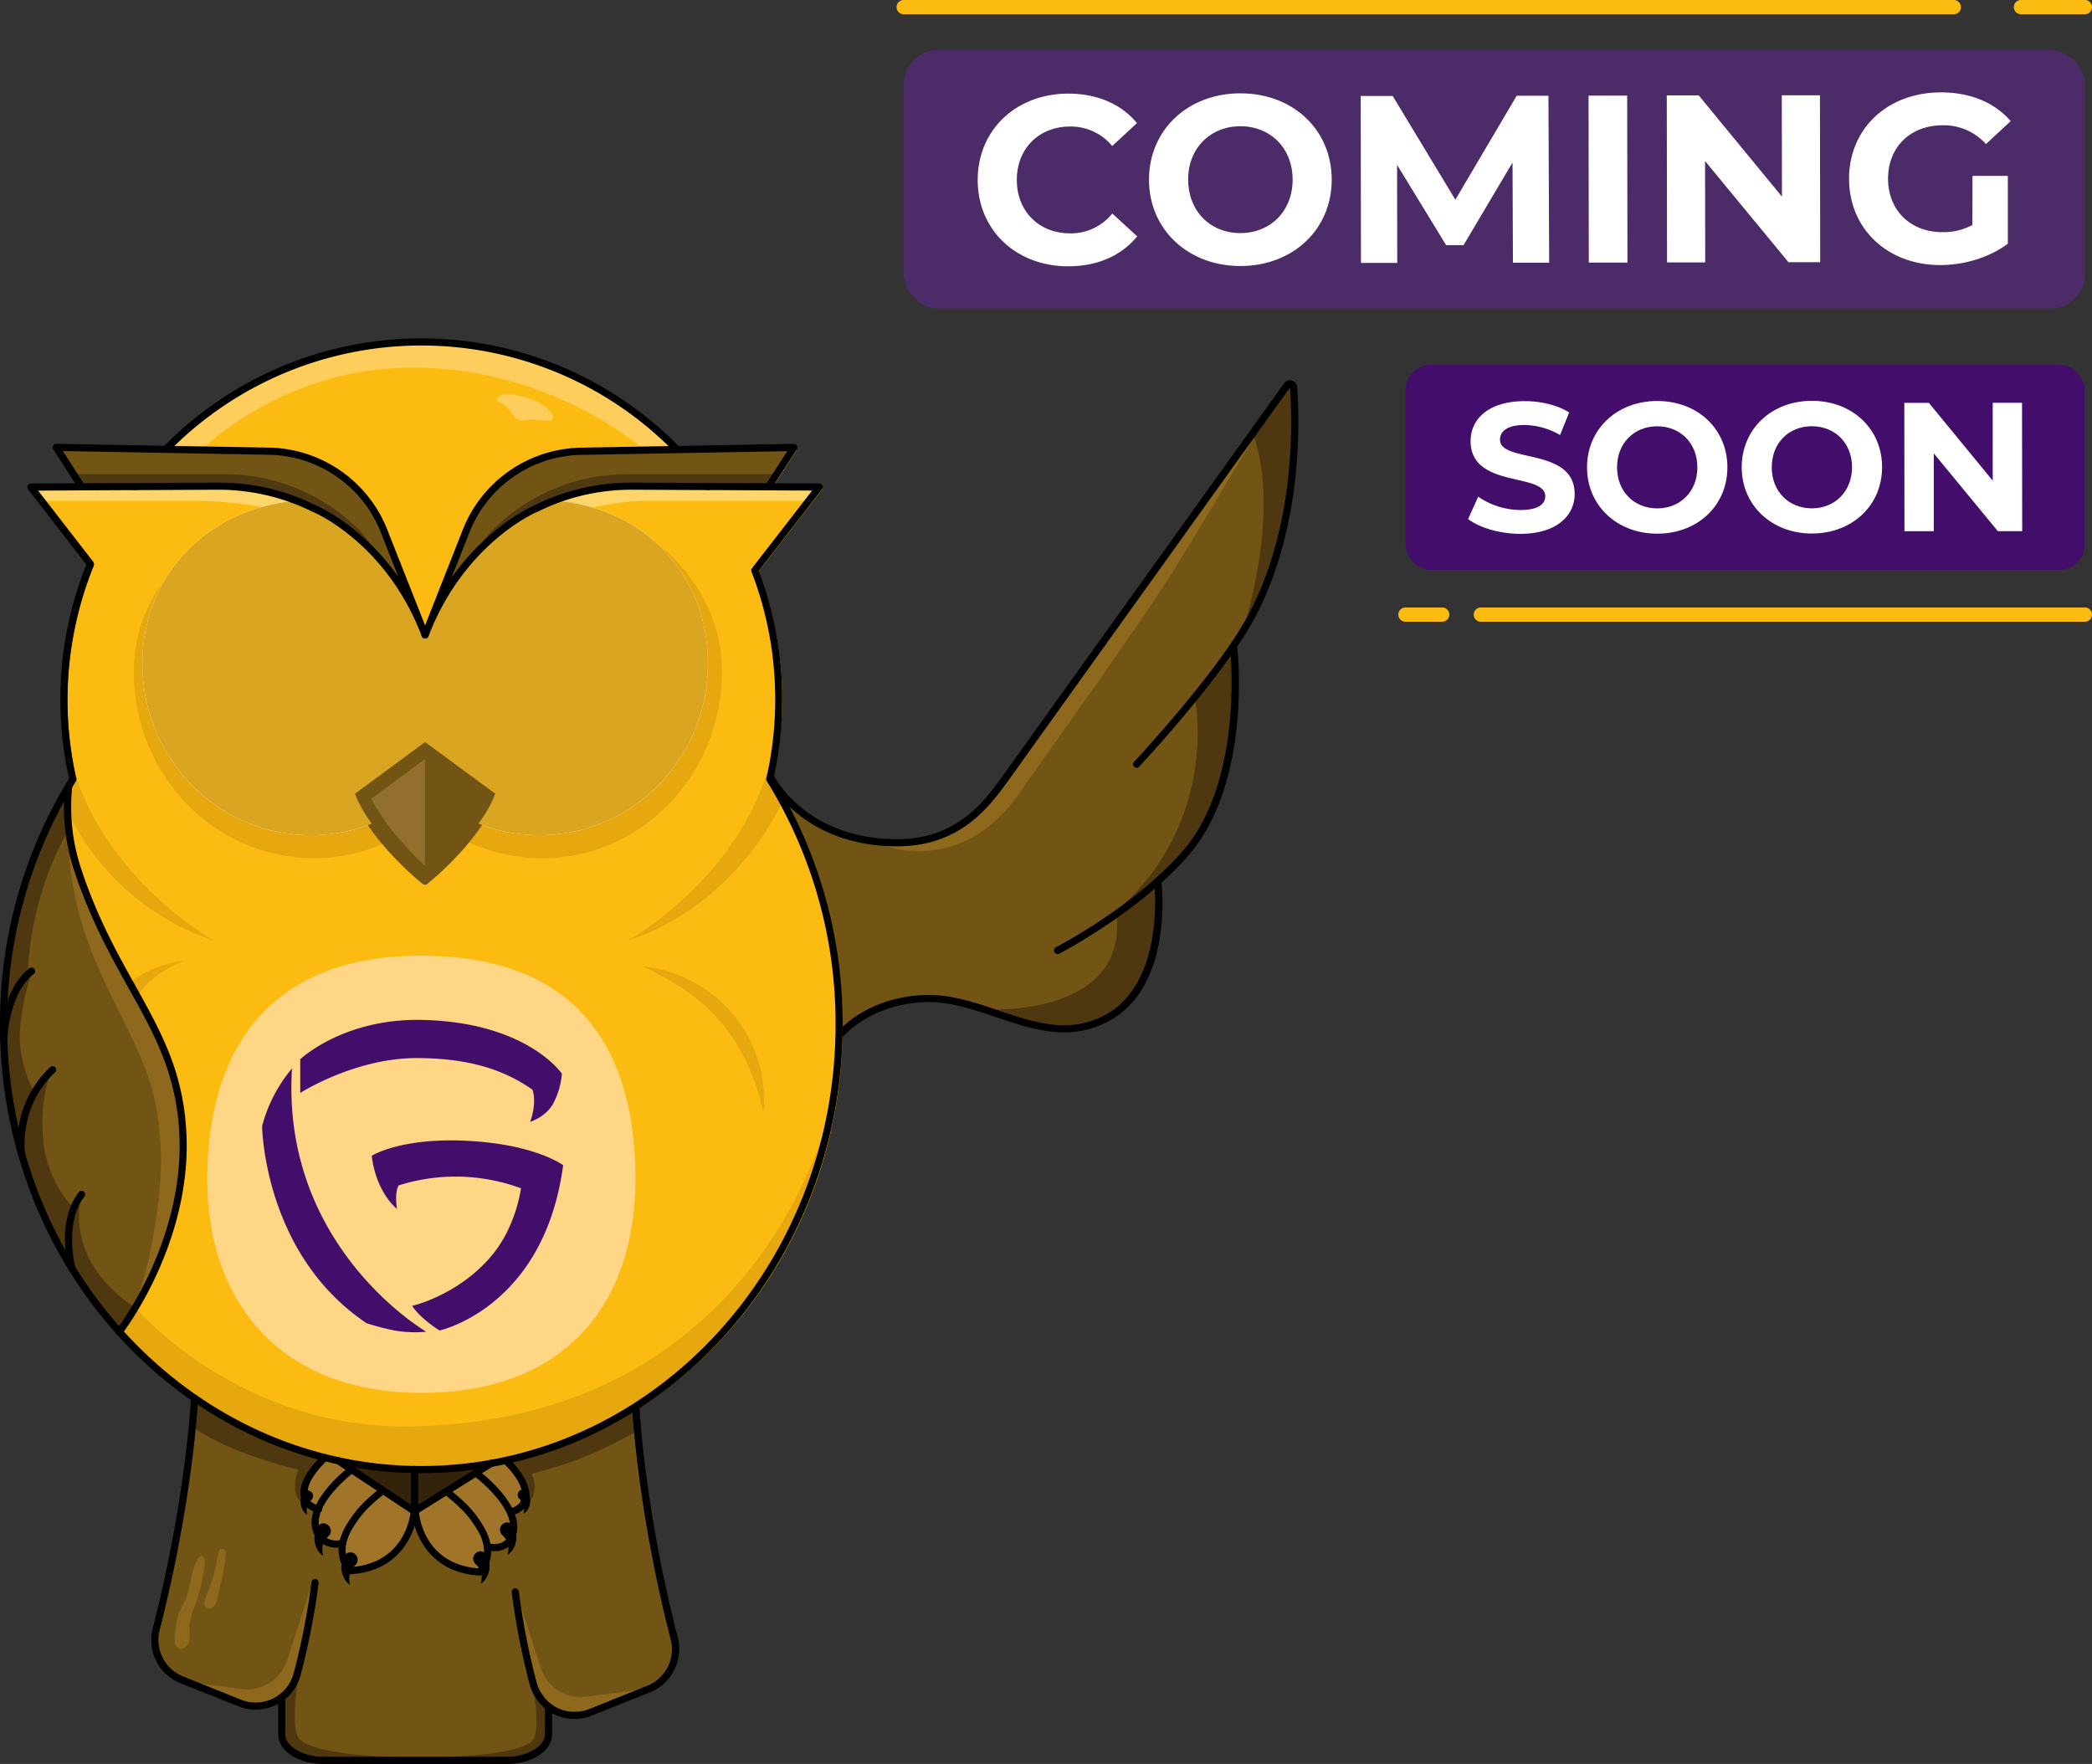 <svg
      id="Capa_1"
      data-name="Capa 1"
      xmlns="http://www.w3.org/2000/svg"
      viewBox="0 0 880 742"
    >
    <rect x="0" y="0" width="880" height="742" fill="#333333" stroke="none"/>
    <defs>
    <style>
        .cls-1 {
        fill: #725514;
        }
        .cls-2 {
        fill: #4f3810;
        }
        .cls-3 {
        fill: #8e681c;
        }
        .cls-4 {
        fill: #fbbb10;
        }
        .cls-5 {
        opacity: 0.6;
        }
        .cls-6 {
        fill: #d89a0f;
        }
        .cls-7 {
        fill: #fff;
        }
        .cls-8 {
        fill: #33230a;
        }
        .cls-9 {
        fill: #a0752a;
        }
        .cls-10 {
        fill: #ffcd5c;
        }
        .cls-11 {
        fill: #4f3912;
        }
        .cls-12 {
        fill: #936f2e;
        }
        .cls-13 {
        opacity: 0.38;
        }
        .cls-14 {
        fill: #ffd685;
        }
        .cls-15 {
        opacity: 0;
        }
        .cls-16 {
        fill: #430e6b;
        }
        .cls-17 {
        fill: #daa520;
        }
        .cls-18 {
        fill: #411f0a;
        }
        .cls-19 {
        fill: #4c2c68;
        }
    </style>
    </defs>

    <g id="sign">
    <g id="Rectángulo_13927" data-name="Rectángulo 13927">
        <rect
        class="cls-19"
        x="380.13"
        y="21.06"
        width="496.88"
        height="108.69"
        rx="14.35"
        />
    </g>
    <g id="Rectángulo_13927-2" data-name="Rectángulo 13927">
        <rect
        class="cls-16"
        x="591.2"
        y="153.46"
        width="285.8"
        height="86.24"
        rx="10.65"
        />
    </g>
    <path
        class="cls-7"
        d="M411.27,75.76c0-21.17,16.2-36.35,38.08-36.38,12.14,0,22.28,4.37,28.92,12.39l-10.42,9.65a22.62,22.62,0,0,0-17.68-8.2c-13.14,0-22.46,9.27-22.44,22.51s9.37,22.46,22.52,22.44a22.39,22.39,0,0,0,17.65-8.36l10.45,9.62c-6.61,8.14-16.74,12.57-29,12.59C427.59,112.05,411.31,96.93,411.27,75.76Z"
    />
    <path
        class="cls-7"
        d="M483.32,75.64c0-20.87,16.2-36.35,38.38-36.38s38.46,15.29,38.49,36.26-16.29,36.35-38.37,36.38S483.36,96.51,483.32,75.64Zm60.42-.1c0-13.34-9.47-22.46-22-22.44s-22,9.17-21.94,22.52,9.47,22.46,22,22.43S543.76,88.89,543.74,75.54Z"
    />
    <path
        class="cls-7"
        d="M636.42,110.51l-.17-42.14-20.62,34.75h-7.32L587.68,69.35l.07,41.24-15.26,0-.11-70.23,13.45,0L612.19,84,638,40.27l13.35,0,.31,70.24Z"
    />
    <path class="cls-7" d="M668.22,40.22l16.25,0,.12,70.23-16.26,0Z" />
    <path
        class="cls-7"
        d="M765.56,40.07l.11,70.23-13.35,0L717.23,67.74l.07,42.64-16.06,0-.11-70.24,13.45,0,35,42.58-.07-42.64Z"
    />
    <path
        class="cls-7"
        d="M829.74,74l14.85,0,0,28.5c-7.72,5.83-18.35,9-28.39,9-22.08,0-38.36-15.09-38.39-36.26s16.19-36.34,38.57-36.38c12.35,0,22.59,4.18,29.42,12.09l-10.42,9.65a23.76,23.76,0,0,0-18.17-7.9c-13.65,0-23,9.17-23,22.52,0,13.14,9.37,22.46,22.82,22.43a25.66,25.66,0,0,0,12.64-3Z"
    />
    <path
        class="cls-7"
        d="M617.57,218.34l4.23-9.41a31.71,31.71,0,0,0,17.81,5.6c7.4,0,10.41-2.47,10.4-5.79,0-10.1-31.38-3.12-31.4-23.17,0-9.17,7.38-16.81,22.72-16.83,6.79,0,13.73,1.61,18.74,4.76L656.23,183a30.5,30.5,0,0,0-15-4.23c-7.4,0-10.25,2.79-10.25,6.18,0,9.95,31.38,3.05,31.4,22.86,0,9-7.45,16.74-22.87,16.75C631,224.56,622.35,222,617.57,218.34Z"
    />
    <path
        class="cls-7"
        d="M667.58,196.62c0-16,12.46-27.92,29.49-27.94s29.54,11.76,29.56,27.87-12.53,27.92-29.49,27.94S667.6,212.65,667.58,196.62Zm46.41-.05c0-10.26-7.27-17.26-16.9-17.25s-16.88,7-16.87,17.28,7.27,17.26,16.9,17.25S714,206.82,714,196.57Z"
    />
    <path
        class="cls-7"
        d="M732.65,196.54c0-16,12.46-27.91,29.49-27.93s29.54,11.76,29.56,27.87-12.53,27.92-29.49,27.94S732.67,212.58,732.65,196.54Zm46.41,0c0-10.25-7.27-17.26-16.91-17.25s-16.87,7-16.86,17.29,7.27,17.26,16.9,17.25S779.07,206.75,779.06,196.49Z"
    />
    <path
        class="cls-7"
        d="M850.57,169.43l.07,54H840.38l-26.94-32.73,0,32.76-12.33,0-.06-54h10.33l26.86,32.73,0-32.76Z"
    />
    <path
        class="cls-4"
        d="M821.87,6H380.13a3,3,0,0,1,0-6H821.87a3,3,0,0,1,0,6Z"
    />
    <path
        class="cls-4"
        d="M877,6H850.13a3,3,0,0,1,0-6H877a3,3,0,0,1,0,6Z"
    />
    <path
        class="cls-4"
        d="M877,261.53H622.91a3,3,0,0,1,0-6H877a3,3,0,1,1,0,6Z"
    />
    <path
        class="cls-4"
        d="M606.66,261.53H591.2a3,3,0,0,1,0-6h15.46a3,3,0,0,1,0,6Z"
    />
    </g>

    <g id="owl">
    <g id="right-wing">
        <path
        class="cls-1"
        d="M327.21,332.91l18.05,14.17s47.62,21.54,72.34-12.58l60-83.37,62.05-86.6a2.82,2.82,0,0,1,5,.91h0s6.83,60.41-26.88,107.76l1.83,3.52-.42,22.86-3.72,24.57s-5.35,29.4-29.75,47.65l1.72,7.21L485,403.08s-10.85,45.51-64.73,23.64c0,0-38.17-19-67.48,7.55"
        />
        <path
        class="cls-2"
        d="M502.59,293.26s13.6,65-50.86,102.69l39.53-28.38S524,344.08,519.6,276.72v-6.16Z"
        />
        <path
        class="cls-2"
        d="M522.56,266s17-50.51,4.22-84.23l14.59-19.6,2-.9,1.31,4.5.57,24.61-6.17,38.78-10.82,26.72Z"
        />
        <path
        class="cls-2"
        d="M415.09,424.61s59.58,3.37,54.52-40.19l17.51-12.36v12.37s2,49.81-45.54,47.94L423.52,428Z"
        />
        <path
        class="cls-3"
        d="M367.89,354s31.47,16.12,57.89-16.19c0,0,48.41-67.77,63.53-91,12-18.49,45.55-75.52,45.55-75.52l-54.27,76.08-48,66.7-14,19.27S398,361.46,367.89,354Z"
        />
        <path
        d="M377.4,356h-.16c-40.41-.1-54.33-28.19-54.46-28.48a1.5,1.5,0,1,1,2.7-1.29c.17.34,13.37,26.67,51.77,26.77h.15c25.33,0,37-16.24,44.67-27L533.25,170.88l6.9-9.62a3,3,0,0,1,5.46,1.52c1,12.79,2.7,57.49-17.12,95.88-12.82,24.81-48.74,63.23-49.1,63.61a1.5,1.5,0,1,1-2.18-2c.35-.38,36-38.5,48.61-62.94,19.47-37.68,17.78-81.68,16.8-94.27l-6.93,9.61c-23.8,33.22-87,121.36-111.18,155.16C416.45,339,404.27,356,377.4,356Z"
        />
        <path
        d="M444.85,401.28a1.48,1.48,0,0,1-1.33-.81,1.5,1.5,0,0,1,.64-2c.33-.17,32.81-17,53.19-40.29,26.17-29.87,20.14-85.1,20.08-85.65a1.5,1.5,0,1,1,3-.34c.26,2.31,6.23,57.1-20.8,88-20.77,23.7-53.75,40.81-54.08,41A1.51,1.51,0,0,1,444.85,401.28Z"
        />
        <path
        d="M353.09,437a1.47,1.47,0,0,1-.93-.33,1.49,1.49,0,0,1-.24-2.1c.48-.61,12-14.82,36.35-16,11.05-.54,21.63,3,31.85,6.5,14.83,5,28.83,9.74,43.66,2.45,26.81-13.19,21.77-56.25,21.71-56.68a1.5,1.5,0,0,1,3-.37c.23,1.85,5.36,45.6-23.36,59.74-15.94,7.84-31.2,2.68-45.95-2.3-10-3.37-20.25-6.84-30.75-6.35-22.88,1.09-34,14.71-34.15,14.84A1.49,1.49,0,0,1,353.09,437Z"
        />
    </g>

    <path
        class="cls-1"
        d="M81.82,588.2l-4.76,47.7L65.12,689.54s-4.61,16,26.3,23l14,5.11,13-3.67.27,17.33,4.39,5.59,8.54,3.56H216.1l10.66-4.06,3.75-5.24.22-13.34,6.16,3,8.14.33,30-11.84,6.42-6.15,2.72-10.33-7.4-33.51-5.88-34.31-3.44-33Z"
    />
    <path
        class="cls-4"
        d="M324.8,205.34l21.38.11L319,240.5a149.67,149.67,0,0,1,10.08,54.22c0,11.55-2.15,21.62-4.62,32.42a199.75,199.75,0,0,1,30,104.43c0,103.37-78.68,187.16-175.74,187.16S3,534.94,3,431.57A195,195,0,0,1,32.18,328.31a150.95,150.95,0,0,1,7.38-90.53l-25-32.33,21.34-.11L25.18,188.77l46.31.59s41.1-48.89,120.08-45c0,0,52.63,2.67,93.77,44.32l49.73.68Z"
    />
    <path
        class="cls-1"
        d="M50.13,560.24S78.72,524,77,477.9c-1.68-44.69-28.1-62.39-44.52-112.77A83.56,83.56,0,0,1,28.85,331S-44.34,450.45,50.13,560.24Z"
    />
    <g class="cls-5">
        <path
        class="cls-6"
        d="M303.67,282.63c0,43.3-33.87,78.41-75.65,78.41s-75.66-35.11-75.66-78.41c44.18,11.67,49.53-30.76,67.88-73.71C262,208.92,303.67,239.32,303.67,282.63Z"
        />
    </g>
    <g class="cls-5">
        <path
        class="cls-6"
        d="M56.31,282.63C56.31,325.93,90.18,361,132,361s75.65-35.11,75.65-78.41c-44.17,11.67-50.71-27-69.06-69.93C96.77,212.7,56.31,239.32,56.31,282.63Z"
        />
    </g>
    <g id="eye">
        <path
        class="cls-7"
        d="M297.77,279.16c0,39.86-31.74,72.16-70.89,72.16a69.45,69.45,0,0,1-25.64-4.88,51.82,51.82,0,0,0,7.09-12.57l-29.5-21.74-29.5,21.74a52.16,52.16,0,0,0,7.09,12.57,69.41,69.41,0,0,1-25.64,4.88c-39.15,0-70.89-32.3-70.89-72.16,0-38.27,29-66.14,66-68.55,25.5,11.31,45.43,30.86,52.93,56.51,7.51-25.65,28.51-45.2,54-56.51C269.86,213,297.77,240.88,297.77,279.16Z"
        />
    </g>
    <polygon
        class="cls-1"
        points="149.33 333.87 178.83 312.13 208.33 333.87 194.8 355.88 179.31 370.46 161.78 354.19 149.33 333.87"
    />
    <path
        class="cls-1"
        d="M34.36,204.78,23.68,188.2l99.5,1.69,17.42,7.87,12.73,11.48s6.95,6.22,18.75,41.35c0,0-27.93-45.24-74.53-46Z"
    />
    <path
        class="cls-1"
        d="M185.71,250.59l12.23-32.32s11.81-27.26,45.53-28.1l90.1-1.34L323.3,204.78l-62.32-.3S217.05,203.1,185.71,250.59Z"
    />
    <polygon
        class="cls-8"
        points="174.72 618.14 174.72 635.9 142.33 614.47 174.72 618.14"
    />
    <polygon
        class="cls-8"
        points="174.72 635.9 205.94 615.96 180.51 619.1 174.72 618.14 174.72 635.9"
    />
    <path
        class="cls-9"
        d="M135.71,612.91l-8.41,13,1.81,6.16,3.47,2.27.25,9.49,3.83,4.76,7.69,1.68,1.31,9.57L152,660s17.56-2.28,22.7-24.14l3.44,12.9s10.68,14.89,25.11,11.94c0,0,2.91.14,1.31-10.45,0,0,8.15,1.88,10.31-3.56s-.56-11.21-.56-11.21,9.16.34,6.12-10.33l-7.73-10.72-8.89,1.91-28.67,18.37-2.43-.38L140.24,614Z"
    />
    <path
        class="cls-2"
        d="M57.09,550.11s-29.37-16.49-22.94-47.05l-4.4,10.63v17.67l8.83,14.37L50.7,560.41Z"
    />
    <path
        class="cls-2"
        d="M31.1,508.12s-12.52-11.19-13.21-32.35c-.56-17.14,3.89-25.15,3.89-25.15l-7.19,9.32L8.46,479.87l7.17,26.05,12.09,23Z"
    />
    <path
        class="cls-2"
        d="M14.59,459.94s-7.4-13-6.13-27.36a106.37,106.37,0,0,1,5-24s-7,3.51-10.51,19.58l-1.11,7.93,2,23.66,5,18.92Z"
    />
    <path
        class="cls-2"
        d="M11.71,409.59S11.64,378.25,29.43,348c.35-8-2.2-11.86,0-16.77l-9.07,16.24L8.46,380.08l-5.2,27.1-2,21.37,4.6-9.75Z"
    />
    <path
        class="cls-3"
        d="M53.31,557.35a145.65,145.65,0,0,0,9.39-28.52c6.19-29.51,5.87-46.62,3.1-62.53C61,438.93,41.54,416.35,33.22,384c-6.21-24.17-3.47-34.28-3.47-34.28L35.54,372l16,35.16,14.34,26.5S99.38,488.92,53.31,557.35Z"
    />
    <g class="cls-5">
        <path
        class="cls-6"
        d="M27.84,339.56s15,40.32,62.36,56.22c0,0-63.47-34.84-63.47-101.48L27.92,314l2.72,15.63Z"
        />
    </g>
    <g class="cls-5">
        <path
        class="cls-6"
        d="M57.09,550.11S100.55,602,174.73,600c149.4-3.86,175.8-137.77,175.8-137.77s-5.83,47.73-33.67,82.4c-18.49,23-62.43,77.15-149.24,72.67-75.08-4.19-117.49-57.1-117.49-57.1Z"
        />
    </g>
    <path
        class="cls-10"
        d="M214.05,165.83a30,30,0,0,1,8.69,1.92,28.86,28.86,0,0,1,3.62,1.41,16.1,16.1,0,0,1,5.47,4.43,3.82,3.82,0,0,1,.79,1.45,1.49,1.49,0,0,1-.47,1.51,2,2,0,0,1-1,.3c-3,.36-6-.79-9-.35-1.43.21-3,.77-4.26.14a5,5,0,0,1-1.69-1.6c-1.6-2.14-3.17-4.5-5.62-5.57a4.69,4.69,0,0,1-1.4-.74c-.39-.37-.7-1.23,1-2.27A12.25,12.25,0,0,1,214.05,165.83Z"
    />
    <path
        class="cls-11"
        d="M30.94,199.47H94.53a79.87,79.87,0,0,1,57.88,24.84l15.05,19.81s-31.07-42.47-81.94-39.64l-51.16.3Z"
    />
    <path
        class="cls-11"
        d="M327.39,199.47H263.8a79.87,79.87,0,0,0-57.88,24.84l-15.64,19.81s31.66-42.47,82.53-39.64l51.16.3Z"
    />
    <path
        class="cls-3"
        d="M79,707.59l22.65,2.9a17.74,17.74,0,0,0,18.94-11.56l10.49-32.25L128,697l-5.73,13.21-8.7,6.48H102.69Z"
    />
    <path
        class="cls-3"
        d="M269.28,710.78l-22.64,2.91a17.75,17.75,0,0,1-18.95-11.57l-10.48-32.25,5,29.79L226,713.4l8.7,6.47h10.84Z"
    />
    <path
        class="cls-2"
        d="M125.85,702.61s-4.07,23.8-.21,28.52c6.53,8,44.9,8,44.9,8l-38.85,1.36-10.3-5-2.9-7V714Z"
    />
    <path
        class="cls-2"
        d="M223.8,706.73s4.06,21.21.21,25.42c-6.54,7.14-44.9,7.14-44.9,7.14L218,740.5l10.3-4.43,2.9-6.25V716.9Z"
    />
    <path
        class="cls-2"
        d="M80.78,599.86s6.76,5.93,24.23,12.21a245.27,245.27,0,0,0,26,7.49l5.61-7L99.94,600.37l-18.17-11.6Z"
    />
    <path
        class="cls-2"
        d="M268.6,601.55a191.09,191.09,0,0,1-24.24,11.86c-10.33,4.16-26,7.92-26,7.92l-5.61-7,36.71-12.18,18.18-11.6Z"
    />
    <path
        class="cls-3"
        d="M78.31,672.28A59.79,59.79,0,0,0,75.13,679a38.14,38.14,0,0,0-1.59,9.4c-.15,1.8-.09,4,1.51,4.89s3.88-.65,4.46-2.51.18-3.88.17-5.84c0-4.12,1.78-8,3.14-11.9.8-2.3,5.42-18.55,2-18.55S79.53,669.79,78.31,672.28Z"
    />
    <path
        class="cls-3"
        d="M94.92,653.59c-.3,6.38-2.15,12.55-3.5,18.8a6.55,6.55,0,0,1-1.54,3.41,2.5,2.5,0,0,1-3.41.21c-.8-.86-.61-2.23-.23-3.34s.82-2,1.25-3.06c.63-1.51,1.16-3.06,1.64-4.63a76.69,76.69,0,0,0,2.2-9c.32-1.71.57-4.24,1.75-4.45C94.92,651.23,95,653.08,94.92,653.59Z"
    />
    <g class="cls-5">
        <path
        class="cls-6"
        d="M329.19,336.94s-17.87,42.94-65.27,58.84c0,0,63.47-34.84,63.47-101.48L326.2,314l-2.72,15.63Z"
        />
    </g>
    <path
        class="cls-10"
        d="M85.22,188.83s32.29-32.46,83.79-34.12c61-2,101.43,34.12,101.43,34.12h14.09s-46.79-51-117.43-44.67c0,0-60.38,1-95.61,45.2Z"
    />
    <path
        class="cls-12"
        d="M178.76,319.31v44.86a146.21,146.21,0,0,1-14.06-15.09,93,93,0,0,1-8.53-13.1Z"
    />
    <path
        class="cls-2"
        d="M126,617.11s-6.88,14.12,5.34,17.35l-3-11.92,5.06-4.38Z"
    />
    <path
        class="cls-2"
        d="M223,618.73s5.81,9.35-2.59,15c1.86-7.2-1.93-14.15-1.93-14.15Z"
    />
    <g class="cls-5">
        <path
        class="cls-6"
        d="M54,414c6.55-5.78,15.14-8.77,23.66-10-7.16,2.87-14,7.16-18.73,13.34a4.9,4.9,0,0,0-.32.48L54,414Z"
        />
    </g>
    <g class="cls-13">
        <path
        class="cls-7"
        d="M18.52,210.61H81s39.94-.56,60.85,14.78c28.85,21.17,37,41.73,37,41.73s12.76-25,32.94-38.07c30-19.41,61.76-18.44,61.76-18.44h66.7l4-5.17-87.21-.8s-52,1.5-77.46,59.57c0,0-8-15.86-12.1-20.09-22.52-23.5-28.14-44.65-131-39.12l-24.73-.36Z"
        />
    </g>
    <path
        class="cls-14"
        d="M267.29,496c0,51.91-29,89.89-90.05,89.89-59.25,0-90.05-38-90.05-89.89s24-94.13,90.05-94C245.38,402.11,267.29,444.05,267.29,496Z"
    />
    <polygon points="36.96 238.26 36.95 238.25 39.12 236.18 36.96 238.26" />
    <path
        d="M177.24,619.66C79.51,619.66,0,535,0,431A196.69,196.69,0,0,1,29.06,327.48a152.54,152.54,0,0,1,7.26-90L11.82,205.8a1.49,1.49,0,0,1-.17-1.57,1.51,1.51,0,0,1,1.34-.85l43.42-.22h0a1.5,1.5,0,0,1,0,3l-40.38.21L39.22,236.3a1.47,1.47,0,0,1,.2,1.48,149.58,149.58,0,0,0-7.3,89.64,1.47,1.47,0,0,1-.19,1.12A193.6,193.6,0,0,0,3,431C3,533.38,81.16,616.67,177.24,616.67S351.48,533.38,351.48,431a193.64,193.64,0,0,0-28.93-102.47,1.52,1.52,0,0,1-.19-1.12,149.51,149.51,0,0,0-6.24-86.94,1.5,1.5,0,0,1,.21-1.46l25.29-32.65L298,206.14a1.5,1.5,0,0,1,0-3h0l46.61.24a1.51,1.51,0,0,1,1.34.85,1.49,1.49,0,0,1-.16,1.57l-26.63,34.38a151,151,0,0,1,9.88,54,152.57,152.57,0,0,1-3.68,33.32A196.63,196.63,0,0,1,354.47,431C354.47,535,275,619.66,177.24,619.66Z"
    />
    <path
        d="M284.53,190.33a1.48,1.48,0,0,1-1.07-.45,148.87,148.87,0,0,0-212.4,0,1.5,1.5,0,0,1-2.14-2.1,151.86,151.86,0,0,1,216.68,0,1.5,1.5,0,0,1,0,2.12A1.48,1.48,0,0,1,284.53,190.33Z"
    />
    <path
        d="M50.12,561.74a1.45,1.45,0,0,1-.92-.32,1.5,1.5,0,0,1-.25-2.1C49.23,559,77.18,522.9,75.49,478c-1-25.77-10.35-42.54-21.21-62C46.6,402.23,37.89,386.65,31,365.6a84.12,84.12,0,0,1-3.66-34.78,1.5,1.5,0,0,1,3,.43,82.83,82.83,0,0,0,3.54,33.42c6.77,20.77,15.41,36.22,23,49.85,11,19.76,20.58,36.83,21.58,63.32,1.74,46.07-26.89,83-27.18,83.33A1.47,1.47,0,0,1,50.12,561.74Z"
    />
    <path
        class="cls-1"
        d="M178.76,372.18a1.52,1.52,0,0,1-.93-.32c-.54-.43-13.17-10.54-22.23-23.56a55.86,55.86,0,0,1-7.11-13.37,1.52,1.52,0,0,1,.49-1.68l28.86-22.48a1.5,1.5,0,0,1,1.84,0l28.86,22.48a1.52,1.52,0,0,1,.49,1.68,55.8,55.8,0,0,1-7.12,13.38c-9,13-21.68,23.12-22.22,23.55A1.52,1.52,0,0,1,178.76,372.18ZM151.68,335a55.08,55.08,0,0,0,6.38,11.64c7.42,10.66,17.6,19.55,20.7,22.15,3.1-2.6,13.28-11.5,20.69-22.15A54.63,54.63,0,0,0,205.83,335l-27.07-21.1Z"
    />
    <path
        d="M1.6,438.7h0A1.5,1.5,0,0,1,.1,437.17c0-.85.59-20.79,12.26-29.83a1.5,1.5,0,1,1,1.84,2.37C3.66,417.87,3.1,437,3.1,437.24A1.5,1.5,0,0,1,1.6,438.7Z"
    />
    <path
        d="M9,486.87a1.49,1.49,0,0,1-1.48-1.27A44.1,44.1,0,0,1,21,449,1.5,1.5,0,1,1,23,451.2C7.75,465.67,10.48,485,10.51,485.15a1.48,1.48,0,0,1-1.25,1.7A.9.9,0,0,1,9,486.87Z"
    />
    <path
        d="M30.25,535.12A1.5,1.5,0,0,1,28.8,534c-.22-.83-5.24-20.3,4.38-32.55a1.5,1.5,0,0,1,2.36,1.85c-8.71,11.09-3.89,29.74-3.84,29.93a1.5,1.5,0,0,1-1.07,1.83A1.58,1.58,0,0,1,30.25,535.12Z"
    />
    <path
        d="M107.62,719.18a19.47,19.47,0,0,1-7.24-1.4L75.84,708a19.57,19.57,0,0,1-11.6-23c14-54.41,16.08-96.4,16.09-96.82a1.5,1.5,0,0,1,3,.14c0,.42-2.12,42.7-16.19,97.43A16.57,16.57,0,0,0,77,705.17L101.49,715a16.5,16.5,0,0,0,22-11,298.44,298.44,0,0,0,7.53-38.5,1.5,1.5,0,1,1,3,.4,299.54,299.54,0,0,1-7.61,38.9,19.5,19.5,0,0,1-18.8,14.33Z"
    />
    <path
        d="M241.66,723.06a19.5,19.5,0,0,1-18.8-14.33,302.94,302.94,0,0,1-7.61-38.9,1.5,1.5,0,0,1,3-.4,298.78,298.78,0,0,0,7.53,38.5,16.5,16.5,0,0,0,22,11l24.53-9.83a16.57,16.57,0,0,0,9.82-19.47c-14.07-54.74-16.17-97-16.19-97.43a1.48,1.48,0,0,1,1.43-1.56A1.51,1.51,0,0,1,269,592c0,.42,2.1,42.41,16.1,96.82a19.59,19.59,0,0,1-11.61,23l-24.53,9.83A19.56,19.56,0,0,1,241.66,723.06Z"
    />
    <path
        d="M213.12,742h-77c-10.71,0-19.11-5.51-19.11-12.55V714a1.5,1.5,0,0,1,3,0v15.43c0,5.18,7.38,9.55,16.11,9.55h77c8.73,0,16.11-4.37,16.11-9.55V717.86a1.5,1.5,0,0,1,3,0v11.59C232.23,736.49,223.84,742,213.12,742Z"
    />
    <g class="cls-15">
        <path
        d="M177.24,587.35c-56.47,0-91.55-35-91.55-91.39,0-30.94,8.61-55.89,24.91-72.15,15.52-15.49,37.83-23.34,66.32-23.34h.32c32.28.06,56.41,9.53,71.73,28.13,13.15,16,19.81,38.62,19.81,67.36C268.78,553.18,234.56,587.35,177.24,587.35Zm-.32-183.88c-27.66,0-49.26,7.55-64.2,22.46-15.72,15.69-24,39.9-24,70,0,54.52,33.93,88.39,88.55,88.39,55.44,0,88.55-33,88.55-88.39,0-61.25-29.8-92.37-88.56-92.49Z"
        />
    </g>
    <path
        class="cls-16"
        d="M122.83,449.44c-4.71,75.24,56.48,110.74,56.48,110.74a50.3,50.3,0,0,1-13.32-.51,99.43,99.43,0,0,1-11.8-3.08c-43.38-29.1-43.94-82.87-43.94-82.87a62.51,62.51,0,0,1,12.58-24.28Z"
    />
    <path
        class="cls-16"
        d="M236.89,490.14c-8,60-52,69.53-52,69.53s-7.91-4.86-11.52-10.36c0,0,19.63-4.42,33.66-21.39,10.27-12.4,12.1-28.08,12.1-28.08a79.24,79.24,0,0,0-51.43-1.2s-1.78,2.43-.73,9.86c0,0-8.64-6.54-10.61-22.32,0,0,12.21-7.81,40.58-6.28C225.49,481.45,236.89,490.14,236.89,490.14Z"
    />
    <path
        d="M174.33,637.23a1.55,1.55,0,0,1-.83-.25l-32-21.26a1.5,1.5,0,1,1,1.66-2.5l29.67,19.71V618.14a1.5,1.5,0,0,1,3,0v17.59a1.5,1.5,0,0,1-1.5,1.5Z"
    />
    <path
        d="M174.33,637.23a1.59,1.59,0,0,1-.73-.19,1.52,1.52,0,0,1-.77-1.31V619.15a1.5,1.5,0,0,1,3,0V633l29.94-18.72a1.5,1.5,0,1,1,1.59,2.54L175.12,637A1.48,1.48,0,0,1,174.33,637.23Z"
    />
    <path
        d="M147.35,662.24a1.46,1.46,0,0,1-1-.38c-.09-.07-8.62-7.81-.21-21.1,2.86-4.52,5.55-8.24,14-15a1.5,1.5,0,1,1,1.86,2.35c-8.15,6.45-10.59,9.82-13.37,14.22-6,9.54-2.12,15.28-.75,16.83,23-1.8,24.83-22.68,24.89-23.57a1.52,1.52,0,0,1,1.61-1.39,1.5,1.5,0,0,1,1.38,1.61c0,.24-2.08,24.79-28.38,26.39Z"
    />
    <path
        d="M201.71,662.74h-.1c-26.3-1.61-28.36-26.15-28.38-26.4a1.5,1.5,0,0,1,3-.22c.07.92,1.91,21.78,24.9,23.58,1.36-1.55,5.29-7.29-.75-16.83-2.79-4.41-5.22-7.77-13.38-14.23a1.5,1.5,0,0,1,1.86-2.35c8.51,6.73,11.19,10.45,14.05,15,8.41,13.29-.12,21-.2,21.11A1.52,1.52,0,0,1,201.71,662.74Z"
    />
    <path
        d="M141.33,651a10.91,10.91,0,0,1-8.08-3.67.86.86,0,0,0-.07-.1c-8.85-13,12.88-29.59,13.81-30.28a1.5,1.5,0,1,1,1.8,2.39c-.2.16-20.31,15.45-13.17,26.14a7.88,7.88,0,0,0,8.2,2.16,1.5,1.5,0,0,1,.82,2.88A12,12,0,0,1,141.33,651Z"
    />
    <path
        d="M208.07,652.5a12.58,12.58,0,0,1-3.5-.52,1.5,1.5,0,1,1,.83-2.88c5.16,1.48,7.65-1.68,7.67-1.71,7.21-10.63-13-26-13.18-26.14a1.5,1.5,0,0,1,1.8-2.4c.93.7,22.66,17.24,13.81,30.28A9.49,9.49,0,0,1,208.07,652.5Z"
    />
    <path
        d="M133.84,636.25a1.37,1.37,0,0,1-.34,0,10.29,10.29,0,0,1-5-2.71c-7.37-8.49,6.54-21,7.14-21.48a1.5,1.5,0,0,1,2,2.25c-.12.11-12.29,11-6.88,17.24h0a7.57,7.57,0,0,0,3.41,1.78,1.5,1.5,0,0,1-.34,3Z"
    />
    <path
        d="M215.16,637.4a1.5,1.5,0,0,1-.33-3,7.35,7.35,0,0,0,3.43-1.81c5.4-6.22-6.42-17.06-6.54-17.17a1.5,1.5,0,0,1,2-2.22c.58.52,14.11,12.93,6.77,21.39a10.22,10.22,0,0,1-5,2.73A1.27,1.27,0,0,1,215.16,637.4Z"
    />
    <path
        d="M149,653.5a3.08,3.08,0,0,1,.42,4.92,10.09,10.09,0,0,0-.91.93c-1.53,1.8-2,4.15-1.26,7.33a8.13,8.13,0,0,1-2.6-3,9.88,9.88,0,0,1,.09-9.11,3,3,0,0,1,4.23-1.12Z"
    />
    <path
        d="M137.69,641.33a3.06,3.06,0,0,1,.42,4.91,10,10,0,0,0-.9.93c-1.54,1.8-2,4.15-1.27,7.33a8.14,8.14,0,0,1-2.6-3,9.88,9.88,0,0,1,.09-9.11,3,3,0,0,1,4.24-1.13Z"
    />
    <path
        d="M130.6,627.31a2.3,2.3,0,0,1,.31,3.69,9.05,9.05,0,0,0-.67.7c-1.16,1.36-1.51,3.13-1,5.51a6.09,6.09,0,0,1-2-2.22,7.39,7.39,0,0,1,.07-6.85,2.26,2.26,0,0,1,3.18-.84Z"
    />
    <path
        d="M200.53,653.06a3.06,3.06,0,0,0-.43,4.91,9,9,0,0,1,.91.93c1.53,1.8,2,4.15,1.26,7.33a8,8,0,0,0,2.6-3,9.9,9.9,0,0,0-.09-9.12,3,3,0,0,0-4.23-1.12Z"
    />
    <path
        d="M211.79,640.88a3.06,3.06,0,0,0-.42,4.91,11.66,11.66,0,0,1,.9.94c1.54,1.79,2,4.15,1.27,7.32a8.14,8.14,0,0,0,2.6-2.95,9.88,9.88,0,0,0-.09-9.11,3,3,0,0,0-4.24-1.13Z"
    />
    <path
        d="M218.88,626.86a2.3,2.3,0,0,0-.31,3.69,7.71,7.71,0,0,1,.67.71c1.16,1.35,1.51,3.12,1,5.5a6.11,6.11,0,0,0,2-2.21,7.41,7.41,0,0,0-.07-6.86,2.26,2.26,0,0,0-3.18-.84Z"
    />
    <g class="cls-15">
        <path
        d="M237.55,325.38A44.88,44.88,0,1,1,282.3,280.5,44.86,44.86,0,0,1,237.55,325.38Zm0-86.77A41.89,41.89,0,1,0,279.3,280.5,41.87,41.87,0,0,0,237.55,238.61Z"
        />
        <path
        d="M237.55,305.63A25.13,25.13,0,1,1,262.6,280.5,25.13,25.13,0,0,1,237.55,305.63Zm0-47.26a22.13,22.13,0,1,0,22.06,22.13A22.12,22.12,0,0,0,237.55,258.37Z"
        />
    </g>
    <path
        class="cls-16"
        d="M126.3,445.56v14.18s23.07-14.81,49.4-14.67c23.68.13,37.57,5.85,48.26,13.27C226,464.2,223,471.9,223,471.9s6.44-1.95,9.59-7.49a32.11,32.11,0,0,0,3.77-12.77s-14.81-21.93-59.5-22.62C144.25,428.51,126.3,445.56,126.3,445.56Z"
    />
    <ellipse class="cls-17" cx="122.13" cy="282.63" rx="39.23" ry="38.03" />
    <ellipse class="cls-18" cx="122.13" cy="282.63" rx="25.12" ry="24.35" />
    <path
        class="cls-7"
        d="M90.54,278a9.19,9.19,0,1,0,9.19-8.91A9.06,9.06,0,0,0,90.54,278Z"
    />
    <ellipse class="cls-17" cx="236.89" cy="282.63" rx="39.23" ry="38.03" />
    <ellipse class="cls-18" cx="236.89" cy="282.63" rx="25.12" ry="24.35" />
    <path
        class="cls-7"
        d="M268.48,278a9.19,9.19,0,1,1-9.19-8.91A9.05,9.05,0,0,1,268.48,278Z"
    />
    <g class="cls-5">
        <path
        class="cls-6"
        d="M321.16,467.93c-4.93-21.25-14.27-38.5-32.52-51.09a116.46,116.46,0,0,0-18.39-10.37,55.12,55.12,0,0,1,20.85,6.35c20,10.22,32.46,32.8,30.06,55.11Z"
        />
    </g>

    <g id="eyelids">
        <path
        class="cls-17"
        d="M297.77,279.16c0,39.86-31.74,72.16-70.89,72.16a69.45,69.45,0,0,1-25.64-4.88,51.82,51.82,0,0,0,7.09-12.57l-29.5-21.74-29.5,21.74a52.16,52.16,0,0,0,7.09,12.57,69.41,69.41,0,0,1-25.64,4.88c-39.15,0-70.89-32.3-70.89-72.16,0-38.27,29-66.14,66-68.55,25.5,11.31,45.43,30.86,52.93,56.51,7.51-25.65,28.51-45.2,54-56.51C269.86,213,297.77,240.88,297.77,279.16Z"
        />
    </g>
    <g id="eyelash">
        <path
        d="M178.83,268.61a1.49,1.49,0,0,1-1.39-.94l-1.15-2.9c-15.27-37.08-44.22-49.26-44.51-49.39l-.11,0A88.83,88.83,0,0,0,91.74,206l-35.31.18h0a1.5,1.5,0,0,1,0-3L91.72,203A91.14,91.14,0,0,1,133,212.63c1.24.53,19.37,8.55,34.57,30l-7-17.7a51.54,51.54,0,0,0-47.2-33.63l-86.89-1.56L35.62,204a1.5,1.5,0,0,1-2.52,1.63L22.42,189a1.5,1.5,0,0,1,1.26-2.31h0l89.7,1.6a54.55,54.55,0,0,1,49.94,35.57l15.72,39.77c.4,1,.79,1.94,1.16,2.93a1.49,1.49,0,0,1-.86,1.93A1.44,1.44,0,0,1,178.83,268.61Z"
        />
        <path
        d="M178.83,268.61a1.47,1.47,0,0,1-.54-.1,1.5,1.5,0,0,1-.86-1.93c.28-.72.55-1.42.84-2.12l16-40.62a54.54,54.54,0,0,1,49.93-35.53l89.7-1.6a1.46,1.46,0,0,1,1.34.77,1.5,1.5,0,0,1-.05,1.54l-10.68,16.57A1.5,1.5,0,0,1,322,204l9.16-14.21-86.89,1.56a51.52,51.52,0,0,0-47.19,33.6l-7.12,18c15.27-21.62,33.47-29.77,34.68-30.29A91.25,91.25,0,0,1,265.49,203h.44l32.13.16a1.5,1.5,0,0,1,0,3h0L265.92,206h-.43A88.33,88.33,0,0,0,226,215.33l-.1,0c-.3.12-29.54,12.62-44.83,50.19l-.82,2.1A1.52,1.52,0,0,1,178.83,268.61Z"
        />
    </g>
    </g>
</svg>